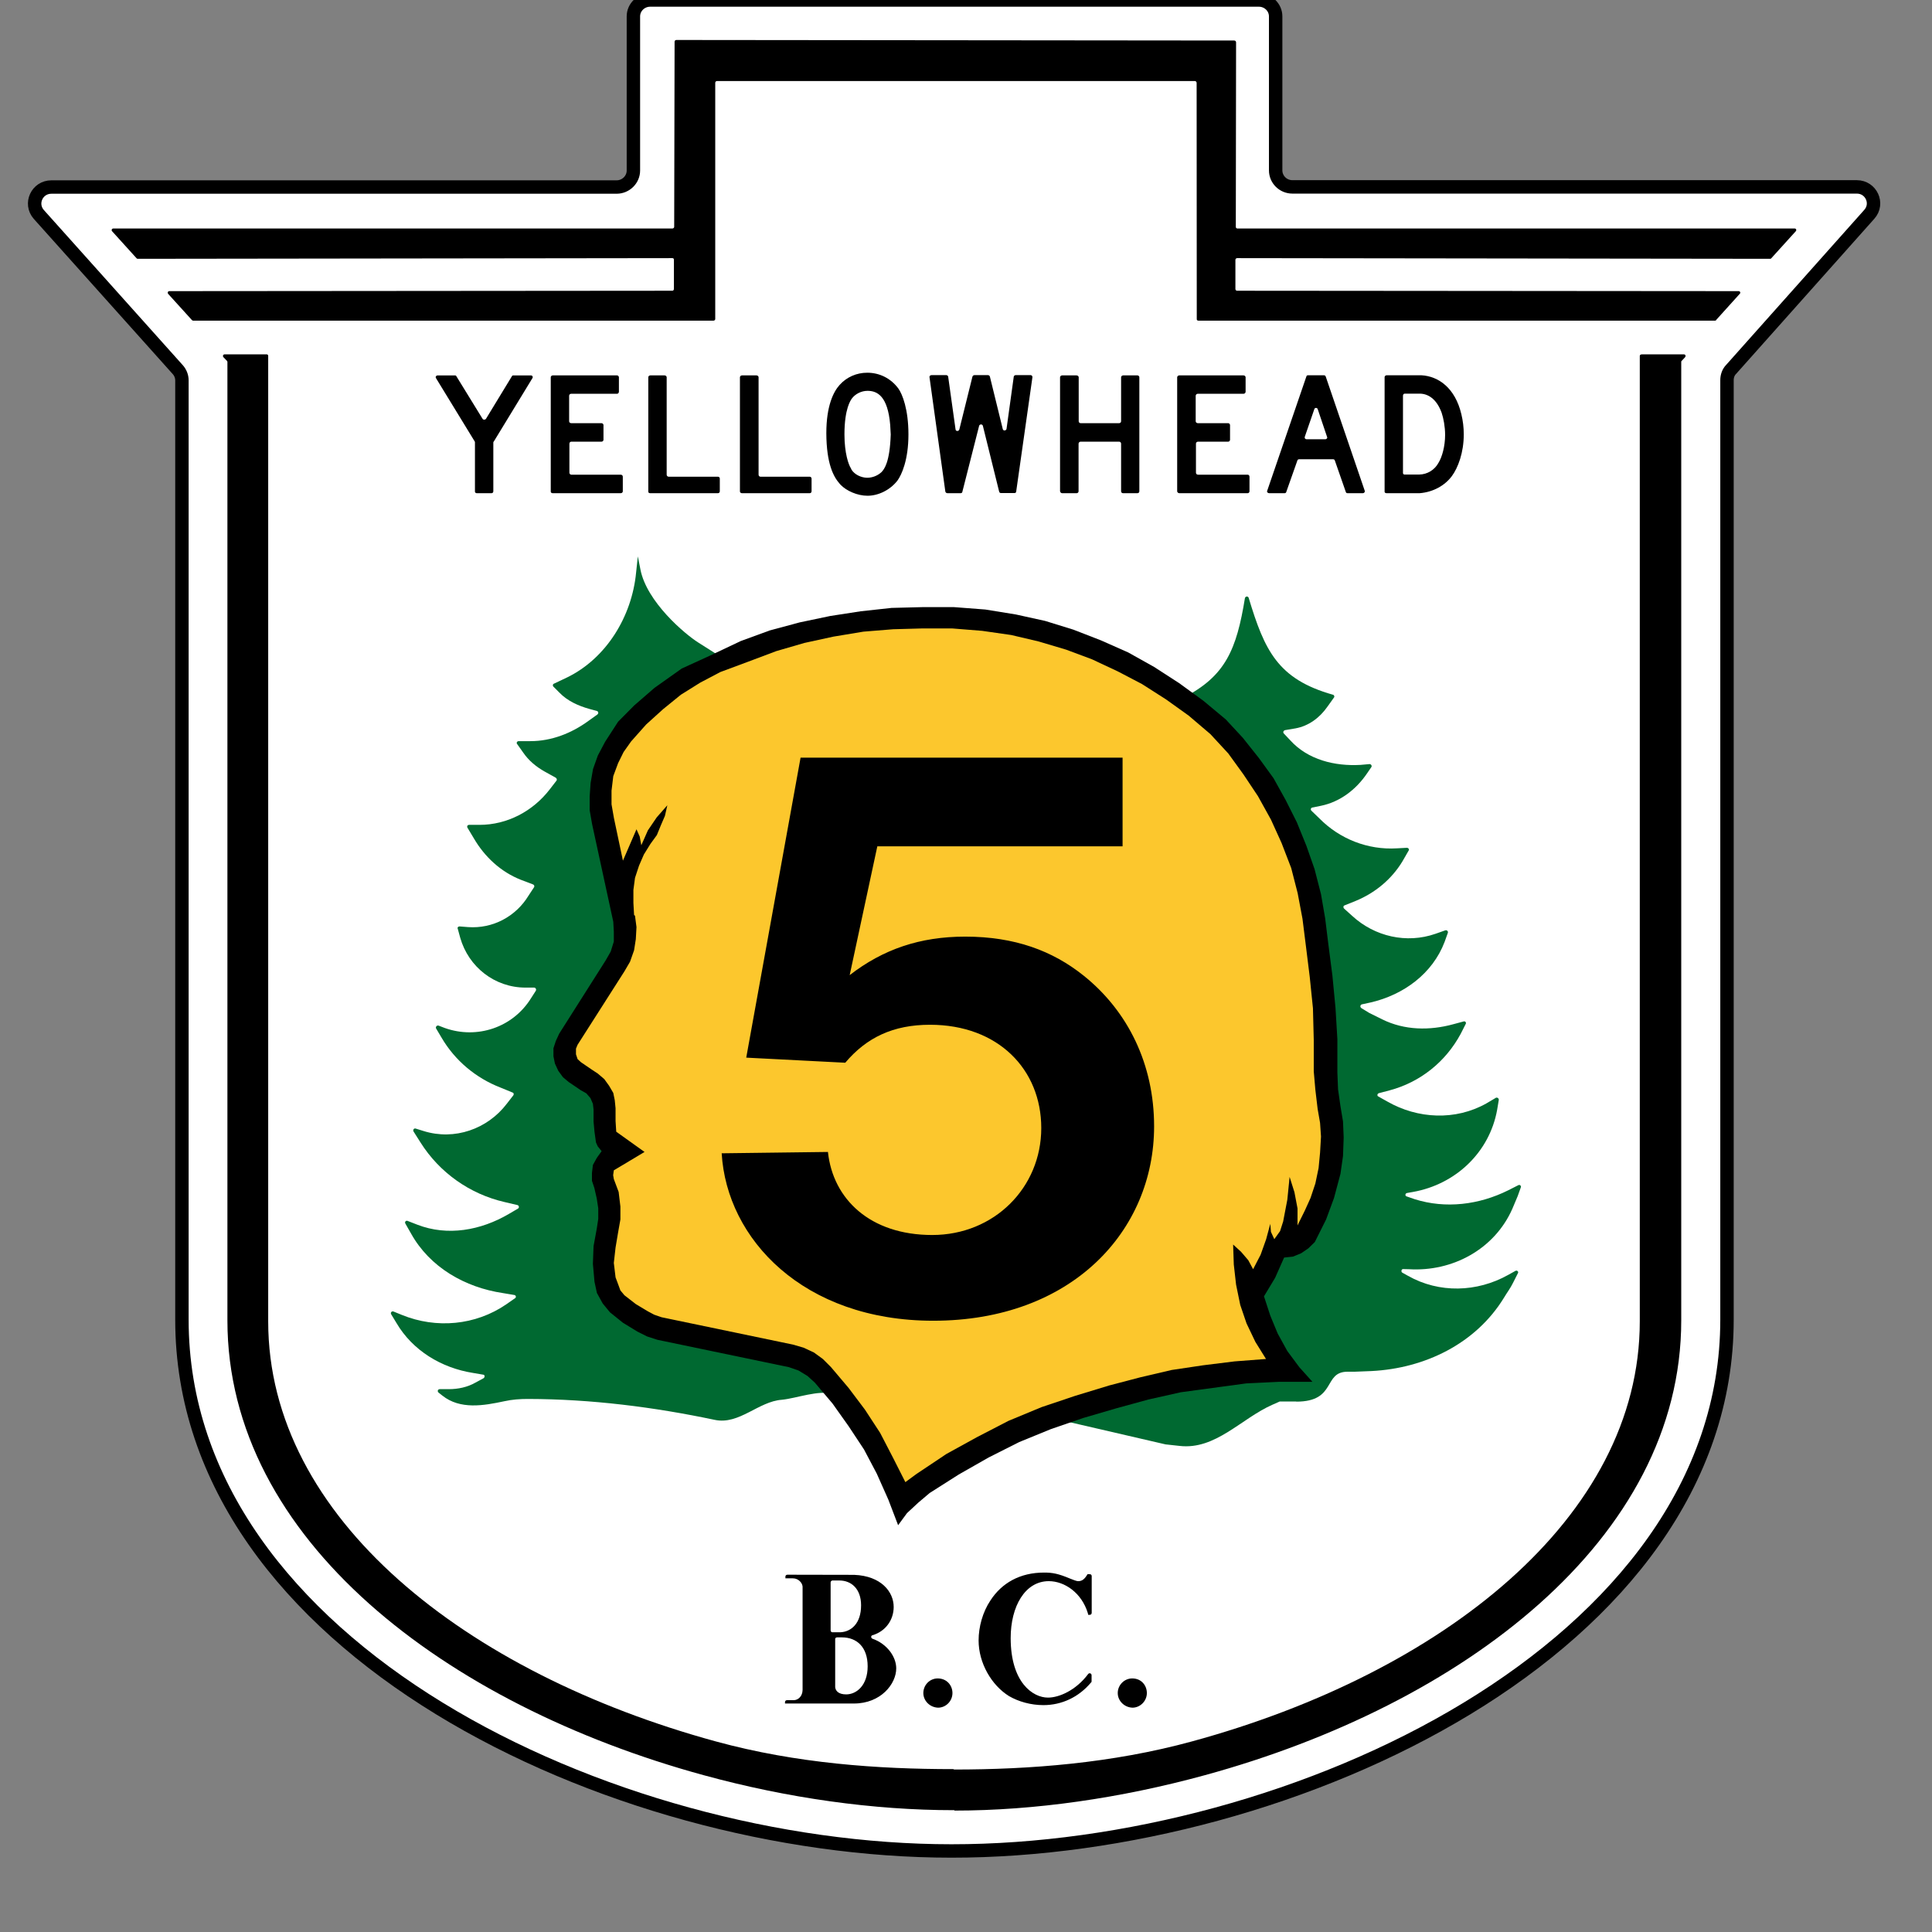 <?xml version="1.0" encoding="utf-8"?>
<!-- Generator: Adobe Illustrator 26.1.0, SVG Export Plug-In . SVG Version: 6.00 Build 0)  -->
<svg version="1.1" id="Layer_1" xmlns="http://www.w3.org/2000/svg" xmlns:xlink="http://www.w3.org/1999/xlink" x="0px" y="0px"
	 viewBox="0 0 144 144" style="enable-background:new 0 0 144 144;" xml:space="preserve">
<rect x="0" y="0" width="144" height="144" fill="#808080" stroke="none"/>
<style type="text/css">
	.Arched_x0020_Green{fill:url(#SVGID_1_);stroke:#FFFFFF;stroke-width:0.25;stroke-miterlimit:1;}
	.st0{fill:#FFFFFF;stroke:#000000;}
	.st1{fill-rule:evenodd;clip-rule:evenodd;fill:#006931;}
	.st2{fill-rule:evenodd;clip-rule:evenodd;}
	.st3{fill-rule:evenodd;clip-rule:evenodd;fill:#FCC72D;}
</style>
<linearGradient id="SVGID_1_" gradientUnits="userSpaceOnUse" x1="36" y1="108" x2="36.707" y2="107.293">
	<stop  offset="0" style="stop-color:#20AC4B"/>
	<stop  offset="0.983" style="stop-color:#19361A"/>
</linearGradient>
<path class="st0" d="M93.83,0c0.69,0,1.25,0.55,1.25,1.22v11.48c0,0.67,0.55,1.23,1.25,1.23h42.07c1.06,0,1.64,1.24,0.93,2.04
	l-10.3,11.56c-0.21,0.21-0.31,0.51-0.31,0.8v70.03c0,24.45-32.39,39.62-57.81,39.6c-25.35,0-57.35-15.15-57.35-39.6V28.35
	c0-0.3-0.12-0.59-0.31-0.8L2.89,15.98c-0.7-0.8-0.13-2.04,0.94-2.04h42.13c0.69,0,1.25-0.56,1.25-1.23V1.22
	c0-0.67,0.56-1.22,1.25-1.22H93.83z"/>
<path class="st1" d="M96.62,104.47c3.03,0,1.97-2.23,3.82-2.23h1.38c0.01,0-0.86,0-0.84,0l1.25-0.05c3.97-0.2,7.77-2.04,9.87-5.47
	c0.21-0.36,0.48-0.71,0.66-1.08l0.37-0.73c0.09-0.13-0.07-0.26-0.19-0.18l-0.54,0.3c-2.31,1.29-5.13,1.38-7.46,0.06l-0.43-0.24
	c-0.1-0.07-0.06-0.28,0.09-0.26l0.41,0.01c3.25,0.2,6.38-1.49,7.71-4.5l0.4-0.95l0,0l0.23-0.64c0.06-0.11-0.07-0.23-0.17-0.18
	l-0.77,0.39c-2.17,1.08-4.66,1.39-6.97,0.66l-0.58-0.2c-0.15-0.03-0.14-0.23,0.01-0.26l0.45-0.08c3.16-0.56,5.7-2.94,6.27-6.13
	l0.12-0.72c0.02-0.12-0.11-0.21-0.21-0.17l-0.71,0.42c-2.31,1.3-5.12,1.16-7.39-0.14l-0.66-0.37c-0.12-0.05-0.09-0.21,0.03-0.25
	l0.8-0.21c2.29-0.61,4.18-2.13,5.3-4.21l0.37-0.73c0.07-0.1-0.02-0.23-0.14-0.2l-0.78,0.21c-1.75,0.48-3.63,0.46-5.29-0.36
	l-0.97-0.48l0,0l-0.59-0.36c-0.11-0.08-0.1-0.23,0.03-0.28l0.69-0.15c2.43-0.57,4.58-2.14,5.48-4.5l0.24-0.67
	c0.05-0.13-0.07-0.23-0.18-0.2l-0.74,0.26c-2.15,0.75-4.52,0.21-6.2-1.33l-0.61-0.55c-0.08-0.09-0.06-0.21,0.04-0.24l0.82-0.33
	c1.44-0.59,2.68-1.61,3.49-2.95l0.46-0.8c0.07-0.08-0.01-0.21-0.13-0.21l-0.75,0.04c-2.15,0.13-4.25-0.69-5.77-2.23l-0.6-0.58
	c-0.07-0.08-0.04-0.21,0.07-0.23l0.64-0.13c1.43-0.29,2.62-1.21,3.43-2.4l0.33-0.48c0.07-0.1-0.02-0.23-0.13-0.23l-0.67,0.06
	c-1.92,0.11-3.92-0.38-5.23-1.82l-0.49-0.52c-0.08-0.08-0.04-0.21,0.09-0.25l0.77-0.13c1-0.18,1.82-0.8,2.39-1.62l0.48-0.67
	c0.07-0.08,0.02-0.2-0.07-0.22c-4.12-1.16-5.1-3.31-6.28-7.22c-0.05-0.14-0.24-0.13-0.28,0.02c-0.62,3.81-1.44,5.82-4.59,7.42
	c-0.09,0.04-0.09,0.18-0.01,0.24c6.82,4.62,11.17,15.13,10.82,27.65c0,0.02,0,0.02,0,0.04c0.45,4.71,1.27,9.07-2.75,12.92
	l-1.71,1.64c-0.02,0-0.02,0-0.04,0.02l-1.46,2.45C93,97,93,97.05,93.03,97.1l2.59,5.06c0.05,0.06-0.02,0.26-0.16,0.23
	c-2.67-0.54-17.51,3.21-16.39,3.46l7.82,1.81c0.02,0,0.02,0,0.02,0l1.01,0.11c2.68,0.31,4.6-2.05,6.92-3.07l0.52-0.23
	c0-0.01,0.03-0.01,0.03-0.01H96.62z"/>
<path class="st1" d="M53.28,105.83c1.82,0.38,3.25-1.38,5-1.5c1.1-0.11,2.74-0.75,3.82-0.43c0.13,0.03,0.24-0.11,0.14-0.23
	l-1.1-1.38c-0.49-0.59-1.67-1.16-2.44-1.31l-10.58-2.37l0,0c-1.76-0.56-3.49-2.04-3.36-4.58c0.05-1.33,0.52-2.71,0.35-4.07
	l-0.4-2.98c-0.02-0.04,0-0.07,0.02-0.11c1.08-1.38,1.36-1.46-0.1-3.44c-0.02-0.03-0.04-0.06-0.04-0.1l0.15-1.77
	c0.01-0.05-0.02-0.1-0.05-0.13l-2.29-1.9c-0.81-0.63-0.7-1.53-0.05-2.45l0,0l3.36-5.64l0,0c0.56-0.85,0.66-2.14,0.44-3.13
	l-1.61-7.03c0-0.01,0-0.01,0-0.03l-0.05-1.04c0-0.01,0-0.01,0-0.01c-0.31-1.77-0.03-3.16,1.05-4.75c2.46-3.58,6.69-5.98,7.94-6.38
	c0.1-0.02,0.16-0.15,0.03-0.25l-1.45-0.92c-1.02-0.64-3.87-3.05-4.33-5.47l-0.19-0.96l-0.13,1.21c-0.31,3.25-2.21,6.39-5.16,7.82
	l-0.97,0.46c-0.08,0.03-0.1,0.14-0.04,0.21l0.46,0.46c0.6,0.62,1.41,0.98,2.23,1.21l0.55,0.15c0.12,0.03,0.15,0.17,0.05,0.26
	l-0.67,0.48c-1.26,0.92-2.75,1.51-4.33,1.51h-0.87c-0.12,0-0.19,0.13-0.12,0.21l0.44,0.62c0.41,0.61,0.98,1.08,1.62,1.44l0.83,0.46
	c0.06,0.05,0.1,0.14,0.05,0.21l-0.51,0.66c-1.25,1.62-3.16,2.64-5.23,2.64h-0.77c-0.13,0-0.18,0.11-0.13,0.21l0.48,0.8
	c0.8,1.37,2,2.49,3.49,3.08l0.92,0.35c0.08,0.03,0.12,0.13,0.08,0.2l-0.42,0.64c-0.95,1.56-2.67,2.47-4.5,2.34l-0.64-0.05
	c-0.1,0-0.18,0.08-0.13,0.18l0.18,0.66c0.62,2.18,2.57,3.72,4.87,3.72h0.64c0.11,0,0.18,0.13,0.13,0.23l-0.36,0.56
	c-1.35,2.18-4.02,3.08-6.43,2.22l-0.47-0.18c-0.13-0.03-0.23,0.11-0.18,0.21l0.41,0.69c1,1.71,2.56,3.01,4.39,3.72l0.9,0.37
	c0.1,0.03,0.11,0.13,0.06,0.21l-0.49,0.63c-1.44,1.89-3.9,2.75-6.2,2.03l-0.58-0.18c-0.14-0.05-0.23,0.1-0.17,0.21l0.52,0.82
	c1.41,2.24,3.66,3.84,6.25,4.44l0.98,0.23c0.11,0.03,0.15,0.19,0.04,0.26l-0.7,0.41c-2.07,1.21-4.54,1.67-6.81,0.79l-0.72-0.28
	c-0.11-0.05-0.25,0.07-0.16,0.21l0.41,0.72c1.41,2.54,4.04,4.03,6.86,4.45l0.83,0.14c0.13,0.01,0.18,0.17,0.07,0.24l-0.66,0.46
	c-2.29,1.57-5.21,1.83-7.77,0.79l-0.64-0.26c-0.12-0.04-0.23,0.08-0.17,0.2l0.4,0.66c1.21,2.06,3.36,3.35,5.7,3.72l0.76,0.13
	c0.13,0,0.14,0.18,0.04,0.26l-0.61,0.33c-0.59,0.34-1.29,0.49-1.99,0.49h-0.67c-0.15,0-0.2,0.16-0.1,0.25l0.29,0.23
	c1.33,1.06,3.08,0.75,4.62,0.42c0.59-0.13,1.16-0.17,1.76-0.17C44.07,104.28,48.73,104.87,53.28,105.83z"/>
<path class="st2" d="M89.32,23.9h38.52c0.03,0,0.07-0.02,0.08-0.06l1.75-1.94c0.09-0.08,0.02-0.2-0.08-0.2l-37.39-0.03
	c-0.07,0-0.12-0.07-0.12-0.13v-2.18c0-0.07,0.07-0.12,0.13-0.12l39.73,0.05c0.03,0,0.08-0.02,0.09-0.05l1.82-2.01
	c0.07-0.08,0.02-0.2-0.09-0.2H92.23c-0.07,0-0.12-0.05-0.12-0.12l0.02-13.75c0-0.09-0.07-0.14-0.13-0.14L50.42,2.98
	c-0.08,0-0.14,0.05-0.14,0.13l-0.03,13.8c0,0.07-0.07,0.12-0.13,0.12H8.45c-0.1,0-0.17,0.11-0.1,0.2l1.82,2.01
	c0.03,0.04,0.07,0.05,0.1,0.05l39.85-0.05c0.07,0,0.11,0.05,0.11,0.12v2.18c0,0.06-0.05,0.13-0.11,0.13L12.63,21.7
	c-0.12,0-0.16,0.11-0.1,0.2l1.76,1.94c0.03,0.04,0.07,0.06,0.1,0.06h38.79c0.07,0,0.13-0.06,0.13-0.12V6.17
	c0-0.06,0.05-0.13,0.13-0.13h35.63c0.06,0,0.12,0.08,0.12,0.13l0.01,17.61C89.19,23.84,89.24,23.9,89.32,23.9z"/>
<path class="st2" d="M122.22,26.53v71.95c0,14.67-14.75,26.23-33.36,31.31c-5.99,1.64-12.13,2.1-17.75,2.1l-0.04-0.03h-0.01
	c-5.61,0-11.69-0.42-17.69-2.06c-18.61-5.08-33.38-16.64-33.38-31.31V26.53c0-0.07-0.05-0.12-0.11-0.12h-3.13
	c-0.12,0-0.17,0.12-0.1,0.21l0.26,0.27c0.02,0.02,0.04,0.05,0.04,0.08v71.44c0,16.35,16.32,28.66,35.49,33.9
	c6.28,1.72,12.69,2.61,18.64,2.61h0.04l0.03,0.03c5.96,0,12.38-0.92,18.66-2.64c19.16-5.24,35.5-17.55,35.5-33.9V26.97
	c0-0.03,0.01-0.07,0.04-0.08l0.25-0.27c0.07-0.09,0.02-0.21-0.1-0.21h-3.11C122.28,26.41,122.22,26.46,122.22,26.53z"/>
<path class="st2" d="M81.36,125.33v-0.47c0-0.14-0.18-0.2-0.26-0.08c-0.9,1.2-2.15,1.75-2.99,1.75c-1.13,0-2.78-1.13-2.78-4.44
	c0-2.36,1.07-4.24,2.84-4.24c1.18,0,2.45,0.87,2.91,2.38l0.03,0.13h0.11c0.09,0,0.15-0.06,0.15-0.15v-2.74
	c0-0.08-0.06-0.14-0.15-0.14h-0.16l-0.07,0.11c-0.21,0.33-0.41,0.41-0.62,0.41c-0.17,0-0.38-0.11-0.61-0.19
	c-0.9-0.38-1.33-0.45-1.94-0.45c-1.79,0-3.15,0.77-4,2.08c-0.58,0.87-0.88,1.97-0.88,2.98c0,1.67,0.95,3.33,2.27,4.15
	c0.71,0.41,1.62,0.67,2.56,0.67c1.35,0,2.63-0.58,3.56-1.7C81.35,125.38,81.36,125.36,81.36,125.33z"/>
<path class="st2" d="M58.5,126.97h5.15c2,0,3.15-1.46,3.15-2.62c0-0.87-0.69-1.83-1.77-2.21c-0.13-0.05-0.13-0.23,0-0.26
	c0.98-0.29,1.58-1.14,1.58-2.11c0-1.12-0.93-2.31-2.94-2.39c0,0,0,0-0.02,0l-4.96-0.01c-0.09,0-0.15,0.06-0.15,0.14v0.13h0.56
	c0.39,0,0.69,0.31,0.72,0.61c0,0,0,0,0,0.02v7.69l0,0c-0.01,0.46-0.31,0.74-0.63,0.76c0,0,0,0-0.02,0h-0.51
	c-0.08,0-0.15,0.06-0.15,0.14V126.97z M62.39,122.04h0.36c1.11,0,1.92,0.72,1.92,2.16c0,1.42-0.83,2.09-1.6,2.09
	c-0.58,0-0.79-0.27-0.82-0.53c0-0.02,0-0.02,0-0.02v-3.56C62.24,122.1,62.31,122.04,62.39,122.04z M61.91,121.52v-3.58
	c0-0.07,0.07-0.14,0.14-0.14h0.51c0.9,0,1.62,0.63,1.62,1.85c0,1.36-0.74,1.97-1.54,2.01h-0.59
	C61.98,121.67,61.91,121.6,61.91,121.52z"/>
<path class="st2" d="M70.62,36.76h0.98c0.06,0,0.13-0.04,0.13-0.11l1.25-4.92c0.05-0.13,0.25-0.13,0.28,0.02l1.21,4.89
	c0.01,0.07,0.08,0.11,0.13,0.11h1.01c0.07,0,0.13-0.04,0.13-0.11l1.21-8.52c0.01-0.08-0.05-0.16-0.13-0.16h-1.12
	c-0.06,0-0.13,0.05-0.14,0.11l-0.54,3.9c-0.03,0.14-0.25,0.16-0.28,0.01l-0.96-3.91c-0.02-0.07-0.08-0.11-0.15-0.11h-1
	c-0.07,0-0.13,0.05-0.15,0.11l-0.98,3.95c-0.05,0.14-0.27,0.14-0.28-0.02l-0.55-3.93c-0.02-0.07-0.08-0.11-0.14-0.11h-1.1
	c-0.1,0-0.17,0.08-0.15,0.16l1.18,8.52C70.48,36.71,70.54,36.76,70.62,36.76z"/>
<path class="st2" d="M35.53,36.76h1.11c0.07,0,0.13-0.06,0.13-0.14v-3.65c0-0.02,0.02-0.05,0.04-0.07l2.87-4.71
	c0.07-0.1-0.01-0.21-0.11-0.21h-1.3c-0.05,0-0.1,0.01-0.12,0.07l-1.93,3.17c-0.07,0.08-0.2,0.08-0.25,0l-1.95-3.17
	c-0.02-0.06-0.07-0.07-0.12-0.07h-1.27c-0.12,0-0.2,0.11-0.13,0.21l2.88,4.71c0.02,0.02,0.02,0.05,0.02,0.09v3.64
	C35.39,36.7,35.46,36.76,35.53,36.76z"/>
<path class="st2" d="M94.6,36.76h1.15c0.05,0,0.11-0.03,0.12-0.09l0.83-2.35c0.02-0.06,0.07-0.09,0.13-0.09h2.53
	c0.05,0,0.12,0.03,0.13,0.09l0.82,2.35c0.02,0.07,0.07,0.09,0.13,0.09h1.14c0.09,0,0.17-0.09,0.14-0.18l-2.91-8.52
	c-0.02-0.06-0.07-0.09-0.15-0.09H97.5c-0.07,0-0.12,0.03-0.13,0.09l-2.92,8.52C94.41,36.67,94.49,36.76,94.6,36.76z M97.25,32.56
	l0.71-2.06c0.03-0.13,0.23-0.13,0.26,0.01l0.69,2.05c0.05,0.08-0.03,0.18-0.13,0.18h-1.39C97.28,32.74,97.22,32.65,97.25,32.56z"/>
<path class="st2" d="M62.58,36.05l0.08,0.09c0.43,0.44,1.23,0.81,2,0.81c0.81,0,1.69-0.43,2.23-1.13c0.32-0.44,0.82-1.55,0.82-3.44
	c0-1.87-0.45-3-0.75-3.42c-0.56-0.76-1.4-1.18-2.32-1.18c-0.79,0-1.53,0.32-2.06,0.91c-0.46,0.51-0.99,1.56-0.99,3.6
	C61.6,34.58,62.13,35.54,62.58,36.05z M63.47,35.01l-0.05-0.11c-0.17-0.25-0.48-1.12-0.48-2.52c0-1.95,0.48-2.56,0.54-2.66
	c0.26-0.36,0.72-0.59,1.18-0.59c0.72,0,1.51,0.38,1.69,2.54l0.04,0.71c0,0.01,0,0.01,0,0.01c-0.07,2.07-0.48,2.58-0.69,2.8
	c-0.28,0.26-0.67,0.42-1.07,0.42C64.16,35.6,63.69,35.36,63.47,35.01z"/>
<path class="st2" d="M79.17,36.76h1.08c0.07,0,0.14-0.06,0.14-0.14v-3.55c0-0.08,0.07-0.15,0.15-0.15h2.88
	c0.08,0,0.14,0.07,0.14,0.15v3.55c0,0.09,0.07,0.14,0.15,0.14h1.07c0.08,0,0.14-0.06,0.14-0.14v-8.5c0-0.07-0.06-0.14-0.14-0.14
	h-1.07c-0.08,0-0.15,0.07-0.15,0.14v3.28c0,0.07-0.06,0.14-0.14,0.14h-2.88c-0.08,0-0.14-0.07-0.14-0.14v-3.28
	c0-0.07-0.07-0.14-0.16-0.14h-1.08c-0.08,0-0.15,0.07-0.15,0.14v8.5C79.03,36.7,79.09,36.76,79.17,36.76z"/>
<path class="st2" d="M103.34,36.76h2.45c0,0,0,0,0.02,0c1.01-0.08,1.88-0.57,2.4-1.27c0.46-0.62,0.89-1.75,0.89-3.11
	c0-0.52-0.06-1.02-0.18-1.51c-0.46-1.95-1.7-2.83-2.98-2.9l0,0h-2.59c-0.08,0-0.15,0.07-0.15,0.14v8.5
	C103.18,36.7,103.25,36.76,103.34,36.76z M104.57,35.26v-5.77c0-0.08,0.06-0.15,0.12-0.15h1.12c0.62,0,1.26,0.38,1.64,1.42
	c0.14,0.41,0.26,1.05,0.26,1.65c0,0.86-0.23,1.66-0.49,2.08c-0.29,0.54-0.84,0.87-1.44,0.88c0,0,0,0-0.02,0h-1.07
	C104.63,35.38,104.57,35.32,104.57,35.26z"/>
<path class="st2" d="M87.9,36.76H93c0.06,0,0.13-0.06,0.13-0.14v-1.09c0-0.09-0.07-0.15-0.13-0.15h-3.71
	c-0.09,0-0.15-0.07-0.15-0.15v-2.16c0-0.08,0.06-0.15,0.15-0.15h2.25c0.07,0,0.14-0.06,0.14-0.14v-1.1c0-0.07-0.07-0.14-0.14-0.14
	h-2.27c-0.08,0-0.15-0.07-0.15-0.14v-1.9c0-0.08,0.07-0.15,0.15-0.15h3.42c0.08,0,0.15-0.07,0.15-0.15v-1.08
	c0-0.07-0.07-0.14-0.15-0.14h-4.8c-0.07,0-0.15,0.07-0.15,0.14v8.5C87.74,36.7,87.83,36.76,87.9,36.76z"/>
<path class="st2" d="M48.46,36.76h5.05c0.08,0,0.14-0.06,0.14-0.14v-0.95c0-0.08-0.06-0.14-0.14-0.14h-3.67
	c-0.09,0-0.15-0.07-0.15-0.15v-7.26c0-0.07-0.07-0.14-0.15-0.14h-1.07c-0.09,0-0.15,0.07-0.15,0.14v8.5
	C48.3,36.7,48.37,36.76,48.46,36.76z"/>
<path class="st2" d="M55.3,36.76h5.05c0.08,0,0.14-0.06,0.14-0.14v-0.95c0-0.08-0.07-0.14-0.14-0.14h-3.67
	c-0.08,0-0.14-0.07-0.14-0.15v-7.26c0-0.07-0.07-0.14-0.15-0.14H55.3c-0.08,0-0.15,0.07-0.15,0.14v8.5
	C55.15,36.7,55.21,36.76,55.3,36.76z"/>
<path class="st2" d="M41.19,36.76h5.07c0.09,0,0.16-0.06,0.16-0.14v-1.09c0-0.09-0.07-0.15-0.16-0.15h-3.68
	c-0.08,0-0.14-0.07-0.14-0.15v-2.16c0-0.08,0.06-0.15,0.14-0.15h2.25c0.08,0,0.15-0.06,0.15-0.14v-1.1c0-0.07-0.07-0.14-0.15-0.14
	h-2.26c-0.09,0-0.15-0.07-0.15-0.14v-1.9c0-0.08,0.06-0.15,0.15-0.15h3.43c0.06,0,0.13-0.07,0.13-0.15v-1.08
	c0-0.07-0.07-0.14-0.13-0.14h-4.8c-0.09,0-0.15,0.07-0.15,0.14v8.5C41.04,36.7,41.1,36.76,41.19,36.76z"/>
<path class="st2" d="M69.92,127.28c0.58,0,1.07-0.49,1.07-1.09c0-0.56-0.41-1.09-1.1-1.09c-0.59,0-1.07,0.49-1.07,1.09
	C68.82,126.76,69.3,127.26,69.92,127.28z"/>
<path class="st2" d="M84.41,127.28c0.57,0,1.07-0.49,1.07-1.09c0-0.56-0.4-1.09-1.09-1.09c-0.59,0-1.08,0.49-1.08,1.09
	C83.31,126.76,83.79,127.26,84.41,127.28z"/>
<path class="st2" d="M99.43,89.29l0.48-1.8l0.19-1.33l0.05-1.38l-0.05-1.19l-0.19-1.14l-0.18-1.26l-0.05-1.26v-2.47l-0.14-2.34
	l-0.23-2.4l-0.31-2.4l-0.23-1.87l-0.31-1.8l-0.48-1.87l-0.61-1.74l-0.71-1.75l-0.84-1.67l-0.9-1.62l-1.09-1.5l-1.2-1.51l-1.27-1.37
	l-1.67-1.39l-1.8-1.31l-1.87-1.21l-1.93-1.08l-2.03-0.9L80,46.93l-2.1-0.65l-2.18-0.48l-2.28-0.37l-2.35-0.18h-2.28l-2.36,0.06
	l-2.29,0.25l-2.27,0.35l-2.29,0.48l-2.23,0.6l-2.16,0.79l-2.28,1.08l-2.12,0.97l-2.03,1.44l-1.51,1.31l-1.2,1.21l-0.97,1.5
	l-0.54,1.02l-0.36,1.01l-0.18,1.04l-0.07,1.01v1.02l0.18,1.03l1.58,7.28l0.04,0.72v0.76l-0.23,0.74l-0.37,0.65l-3.47,5.47
	l-0.25,0.54l-0.18,0.55v0.6l0.11,0.54l0.25,0.54l0.35,0.48l0.43,0.36l0.9,0.61l0.41,0.23l0.31,0.36l0.18,0.42l0.05,0.43v0.9
	l0.07,0.76l0.11,0.79l0.13,0.29l0.29,0.36l-0.35,0.49l-0.3,0.54l-0.07,0.6v0.58l0.18,0.54l0.18,0.79l0.11,0.72v0.79l-0.11,0.72
	l-0.24,1.31l-0.05,1.32l0.12,1.34l0.18,0.83l0.43,0.78l0.54,0.66l0.97,0.78l1.08,0.66l0.72,0.36l0.77,0.25l9.8,2.04l0.72,0.25
	l0.67,0.41l0.54,0.49l1.32,1.56l1.2,1.69l1.15,1.74l0.95,1.8l0.86,1.93l0.73,1.91l0.66-0.9l0.84-0.78l0.85-0.72l2.17-1.38l2.23-1.27
	l2.28-1.15l2.35-0.96l2.41-0.83l2.46-0.72l2.41-0.66l2.41-0.54l4.87-0.66l2.48-0.12h2.46l-0.97-1.08l-0.9-1.21l-0.72-1.31
	l-0.55-1.33l-0.47-1.44l0.83-1.38l0.67-1.51l0.66-0.07l0.61-0.25l0.54-0.37l0.48-0.47l0.3-0.6l0.54-1.08L99.43,89.29z"/>
<path class="st3" d="M55.76,49.32l2.1-0.79l2.1-0.61l2.16-0.47l2.23-0.37l2.22-0.18l2.17-0.06h2.23l2.24,0.18l2.16,0.31l2.04,0.48
	l2.05,0.61l1.93,0.72l1.92,0.9l1.8,0.94l1.8,1.15l1.69,1.21l1.62,1.38l1.33,1.44l1.13,1.56l1.08,1.62l0.97,1.75l0.79,1.74l0.72,1.87
	l0.48,1.87l0.36,1.91l0.25,1.99l0.29,2.34l0.24,2.34l0.06,2.36v2.34l0.12,1.38l0.17,1.43l0.18,1.03l0.07,1.02l-0.07,1.2l-0.11,1.15
	l-0.24,1.15l-0.36,1.08l-0.43,0.95l-0.48,0.97l-0.06,0.13v-1.27l-0.23-1.21l-0.36-1.14l-0.17,1.7l-0.31,1.62l-0.23,0.72l-0.43,0.6
	l-0.25-0.54l-0.05-0.6l-0.31,1.15l-0.41,1.15l-0.56,1.08l-0.36-0.67L92.5,93.3l-0.59-0.54l0.05,1.49l0.17,1.5l0.31,1.51l0.47,1.38
	l0.66,1.38l0.79,1.27l-2.34,0.18l-2.34,0.29l-2.35,0.35l-2.35,0.55l-2.29,0.6l-2.53,0.77l-2.53,0.85l-2.46,1.02l-2.34,1.21
	l-2.29,1.26l-2.23,1.49l-0.83,0.61l-0.91-1.8l-0.97-1.87l-1.13-1.73l-1.22-1.62l-1.32-1.56l-0.59-0.59l-0.67-0.49l-0.77-0.36
	l-0.79-0.23l-9.8-2.04l-0.55-0.19l-0.47-0.25l-0.9-0.54l-0.85-0.66l-0.3-0.36l-0.18-0.49l-0.18-0.48l-0.13-1.08l0.13-1.15l0.18-1.07
	l0.18-1.02v-0.96l-0.13-1.09l-0.36-0.96l-0.05-0.29l0.05-0.36l2.29-1.37l-2.11-1.51l-0.05-0.79V82.6L45.82,82l-0.11-0.54l-0.31-0.53
	l-0.36-0.5l-0.48-0.41l-0.47-0.31l-0.79-0.54l-0.25-0.23l-0.12-0.36v-0.42l0.12-0.29l3.49-5.47l0.42-0.72l0.3-0.85l0.13-0.83
	l0.05-0.9l-0.11-0.84l-0.07-0.07l-0.05-0.9v-0.96l0.12-0.9l0.3-0.91l0.36-0.83l0.49-0.79l0.48-0.66l0.29-0.71l0.31-0.72l0.18-0.79
	l-0.79,0.9l-0.66,0.97L47.8,63l-0.12-0.65l-0.24-0.54l-1.01,2.34l-0.67-3.17l-0.18-1.03v-1.02l0.13-1.08l0.36-0.97l0.41-0.83
	l0.56-0.79L48.16,54l1.26-1.14l1.33-1.08l1.44-0.9l1.5-0.79L55.76,49.32z M53.79,85.96c0.37,6.38,6.08,12.48,15.77,12.48
	c10.33,0,16.46-6.7,16.46-14.49c0-4.6-1.93-8.57-5.25-11.23c-2.32-1.86-5.15-2.91-8.83-2.91c-3.38,0-6.13,0.95-8.61,2.87l2.06-9.6
	h18.28v-6.61h-24l-4.05,22.36L63,79.21c1.59-1.88,3.57-2.83,6.32-2.83c5.08,0,8.29,3.33,8.29,7.7c0,4.43-3.5,7.97-8.13,7.97
	c-4.63,0-7.4-2.68-7.77-6.19L53.79,85.96z"/>
</svg>
